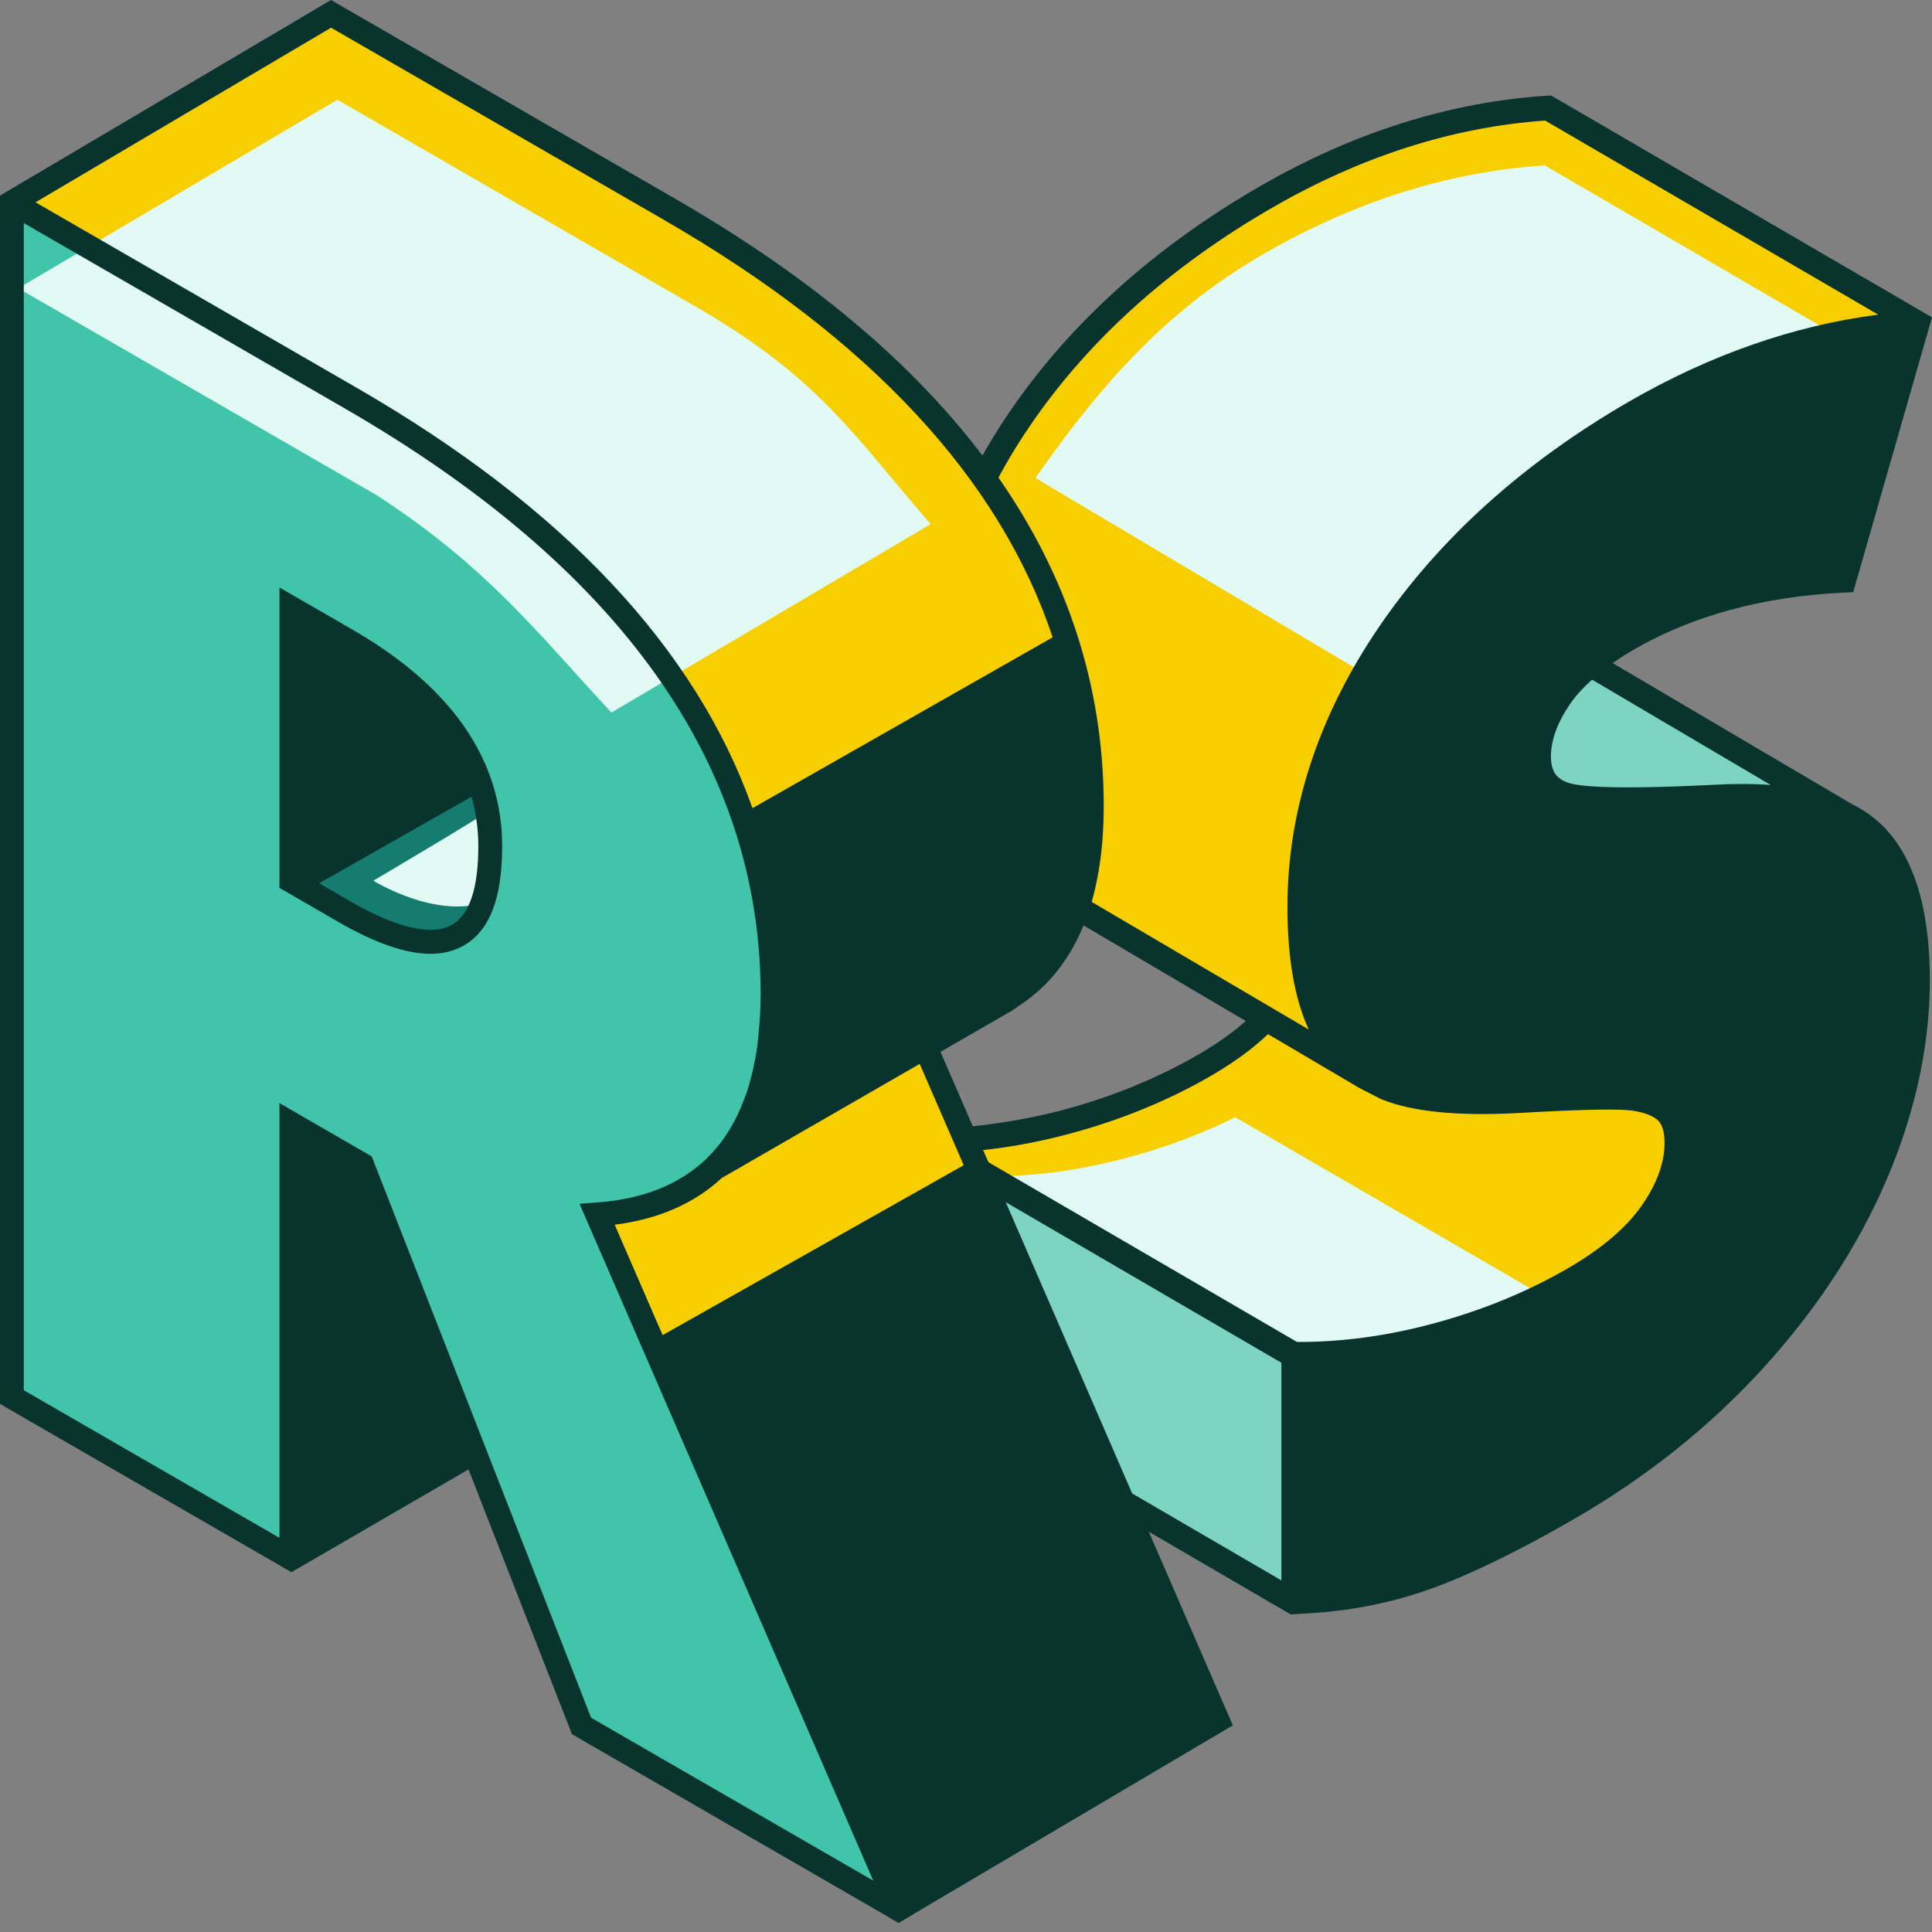 <svg width="42" height="42" viewBox="0 0 42 42" fill="none" xmlns="http://www.w3.org/2000/svg">
<rect x="0" y="0" width="42" height="42" fill="#808080" stroke="none"/>
<path d="M20.094 24.763L28.124 29.44V34.823L20.094 30.145V24.763Z" fill="#7DD4C0"/>
<path d="M36.955 22.311L32.582 21.228L28.423 20.198C28.423 20.687 28.242 21.192 27.88 21.712C27.518 22.232 26.949 22.716 26.172 23.165C25.271 23.684 24.282 24.09 23.206 24.38C22.128 24.671 21.091 24.808 20.093 24.793L25.946 28.202L28.124 29.471L33.075 30.792L38.038 25.739L36.955 22.311Z" fill="#F7CE00"/>
<path d="M33.158 31.092L27.99 29.703L19.826 24.948V24.554C20.795 24.568 22.089 24.404 23.136 24.122C24.185 23.839 25.162 23.438 26.038 22.933C26.776 22.506 27.322 22.044 27.66 21.559C27.988 21.088 28.154 20.63 28.154 20.199V19.856L37.165 22.087L38.342 25.813L33.158 31.092ZM28.228 29.221L32.994 30.493L37.733 25.667L36.745 22.536L28.667 20.536C28.602 20.972 28.412 21.418 28.101 21.866C27.718 22.417 27.114 22.932 26.307 23.398C25.39 23.927 24.371 24.344 23.276 24.64C22.516 24.845 21.766 24.976 21.038 25.032L28.228 29.221Z" fill="#09342E"/>
<path d="M41.684 7.025L33.654 2.347C31.57 2.48 29.527 3.125 27.523 4.282C25.253 5.592 23.471 7.197 22.173 9.098C20.876 10.999 20.226 12.979 20.226 15.038C20.226 16.139 20.378 17.004 20.683 17.634C20.855 17.988 20.986 18.184 21.262 18.42C21.262 18.422 21.358 18.52 21.358 18.52L29.858 23.52L29.881 23.463L31.437 21.018C32.233 20.012 31.506 19.809 31.979 18.702C32.588 17.276 31.347 17.322 31.347 15.935C31.347 15.156 33.566 15.19 33.393 14.648L34.905 10.852L41.684 7.025Z" fill="#F7CE00"/>
<path d="M40.169 17.74L33.257 13.664L32.851 17.589L40.159 17.776C40.179 17.777 40.187 17.751 40.169 17.74Z" fill="#7DD4C0"/>
<path d="M22.509 10.391L32.125 16.107L33.784 14.737L34.834 12.101L41.187 8.025L33.583 3.596C31.5 3.729 29.456 4.374 27.452 5.531C25.239 6.808 23.797 8.551 22.509 10.391Z" fill="#E1FBF4"/>
<path d="M29.455 30.248L30.369 30.493L35.778 29.463L26.853 24.288C26.133 24.645 25.361 24.936 24.537 25.158C23.46 25.448 22.423 25.586 21.425 25.571L27.277 28.98L29.455 30.248Z" fill="#E1FBF4"/>
<path d="M40.262 17.482L35.058 14.415C35.203 14.313 35.359 14.213 35.528 14.116C36.8 13.381 38.336 12.966 40.095 12.882L40.287 12.873L41.912 7.205L42 6.899L41.749 6.753L33.719 2.075L33.637 2.08C31.522 2.215 29.42 2.878 27.389 4.05C25.096 5.374 23.267 7.022 21.952 8.947C20.63 10.885 19.959 12.935 19.959 15.039C19.959 16.175 20.121 17.087 20.442 17.751C20.617 18.113 20.764 18.347 21.083 18.621C21.108 18.65 21.137 18.679 21.167 18.71L29.523 23.635C29.532 23.64 29.541 23.645 29.55 23.651L30.003 23.884C30.008 23.887 30.012 23.889 30.017 23.891C30.691 24.167 31.657 24.265 32.975 24.198C34.68 24.098 35.286 24.114 35.494 24.145C35.754 24.185 35.944 24.259 36.046 24.36C36.139 24.452 36.186 24.616 36.186 24.847C36.186 25.278 36.019 25.736 35.691 26.207C35.353 26.693 34.807 27.155 34.069 27.581C33.193 28.087 32.216 28.487 31.167 28.77C30.141 29.047 29.141 29.179 28.194 29.172L20.452 24.662C20.313 24.581 20.141 24.581 20.002 24.662L19.826 24.764V30.3L27.856 34.978L28.056 35.095L28.393 35.076C29.268 35.029 30.124 34.872 30.939 34.597C31.825 34.297 32.933 33.765 34.231 33.015C35.792 32.114 37.173 31.011 38.334 29.737C39.496 28.461 40.4 27.08 41.018 25.633C41.638 24.179 41.953 22.724 41.953 21.308C41.953 19.73 41.597 18.591 40.896 17.922C40.716 17.749 40.505 17.603 40.262 17.482ZM27.856 34.356L20.363 29.991V25.23L27.856 29.595V34.356ZM21.437 18.217C21.207 18.02 21.092 17.863 20.925 17.518C20.639 16.927 20.495 16.094 20.495 15.039C20.495 13.045 21.134 11.097 22.395 9.25C23.663 7.391 25.433 5.798 27.657 4.515C29.589 3.399 31.584 2.762 33.59 2.621L40.831 6.84C38.998 7.077 37.182 7.71 35.419 8.727C33.125 10.052 31.296 11.699 29.981 13.625C28.659 15.563 27.988 17.613 27.988 19.717C27.988 20.827 28.145 21.723 28.452 22.382L21.583 18.343L21.437 18.217ZM37.221 17.062C35.104 17.168 34.364 17.099 34.115 17.024C33.836 16.939 33.716 16.765 33.716 16.444C33.716 16.092 33.856 15.708 34.133 15.303C34.256 15.123 34.419 14.947 34.61 14.775L38.492 17.064C38.105 17.037 37.684 17.035 37.221 17.062Z" fill="#09342E"/>
<path d="M11.821 14.616L11.771 14.538C10.315 12.972 8.106 10.586 7.988 10.436C7.89 10.297 7.788 10.153 5.141 10.591L4.995 10.615L3.461 14.618L5.432 21.157L10.809 22.456L13.923 19.693L11.821 14.616Z" fill="#09342E"/>
<path d="M6.289 19.273L11.408 16.363L12.813 22.375L7.928 23.122L5.637 20.94L6.289 19.273Z" fill="#147D6F"/>
<path d="M7.842 23.398L5.333 21.007L6.081 19.092L11.582 15.965L13.129 22.588L7.842 23.398ZM5.942 20.872L8.015 22.847L12.496 22.161L11.234 16.76L6.496 19.453L5.942 20.872Z" fill="#09342E"/>
<path d="M10.6 17.634C10.604 17.677 8.116 19.146 8.116 19.146C8.116 19.146 9.615 20.082 10.753 19.535C11.891 18.987 11.358 17.849 11.358 17.849L10.6 17.634Z" fill="#E1FBF4"/>
<path d="M19.534 41.5L26.472 37.401L19.917 22.301L12.98 26.4L19.534 41.5Z" fill="#F7CE00"/>
<path d="M19.534 41.802L19.331 41.685L12.651 26.294L20.039 21.929L26.801 37.508L19.534 41.802ZM13.309 26.508L19.655 41.128L26.143 37.295L19.797 22.675L13.309 26.508Z" fill="#09342E"/>
<path d="M6.334 24.429V33.879L0.258 30.371V4.4L7.626 8.654C13.739 12.183 16.796 16.506 16.796 21.622C16.796 24.63 15.523 26.222 12.98 26.4L19.534 41.499L12.641 37.52L7.872 25.317L6.334 24.429ZM6.334 19.153L7.473 19.81C9.596 21.036 10.658 20.565 10.658 18.398C10.658 16.61 9.616 15.114 7.534 13.912L6.334 13.22V19.153Z" fill="#40C4AA"/>
<path d="M16.276 24.971L20.116 22.758L21.847 21.76L22.037 21.629C23.16 20.88 23.734 19.52 23.734 17.522C23.734 12.407 20.677 8.084 14.564 4.555L7.196 0.301L0.259 4.4L7.627 8.654C13.739 12.183 16.796 16.506 16.796 21.622C16.796 23.334 16.369 24.571 15.544 25.366L15.555 25.387L16.276 24.971Z" fill="#F7CE00"/>
<path d="M13.292 15.49L20.232 11.394C18.587 9.507 17.838 8.227 15.118 6.662L7.334 2.168L0.397 6.267L0.398 6.268L8.182 10.761C10.608 12.334 11.707 13.79 13.292 15.49Z" fill="#E1FBF4"/>
<path d="M26.472 37.401L21.177 25.203L14.403 29.026L13.36 26.625C14.329 26.501 15.101 26.156 15.69 25.609L21.994 21.974L22.182 21.845C23.384 21.042 23.994 19.588 23.994 17.522C23.994 12.331 20.866 7.893 14.695 4.33L7.195 0L0 4.252V30.52L6.336 34.178L10.185 31.944L12.434 37.7L19.536 41.802L19.865 41.607L19.76 41.367L26.472 37.401ZM7.197 0.602L14.434 4.78C18.908 7.363 21.734 10.405 22.884 13.855L16.358 17.569C15.125 14.09 12.252 11.027 7.756 8.431L0.772 4.398L7.197 0.602ZM12.85 37.342L8.081 25.139L6.075 23.98V33.431L0.517 30.222V4.85L7.497 8.88C13.495 12.343 16.536 16.631 16.536 21.623C16.536 21.93 16.516 22.213 16.489 22.488C16.482 22.563 16.476 22.642 16.466 22.716C16.439 22.931 16.397 23.131 16.352 23.325C16.32 23.456 16.287 23.584 16.247 23.705C16.236 23.74 16.222 23.771 16.21 23.805C16.015 24.362 15.735 24.824 15.364 25.181L15.354 25.193C14.773 25.746 13.987 26.07 12.963 26.142L12.598 26.168L18.984 40.883L12.85 37.342Z" fill="#09342E"/>
<path d="M7.664 13.688L6.075 12.771V19.302L7.343 20.035C8.153 20.503 8.82 20.735 9.358 20.735C9.633 20.735 9.876 20.675 10.086 20.553C10.646 20.23 10.917 19.525 10.917 18.399C10.917 16.52 9.822 14.934 7.664 13.688ZM9.827 20.104C9.391 20.355 8.622 20.175 7.602 19.586L6.594 19.004V13.669L7.404 14.137C9.391 15.284 10.398 16.718 10.398 18.399C10.398 19.311 10.206 19.885 9.827 20.104Z" fill="#09342E"/>
</svg>
